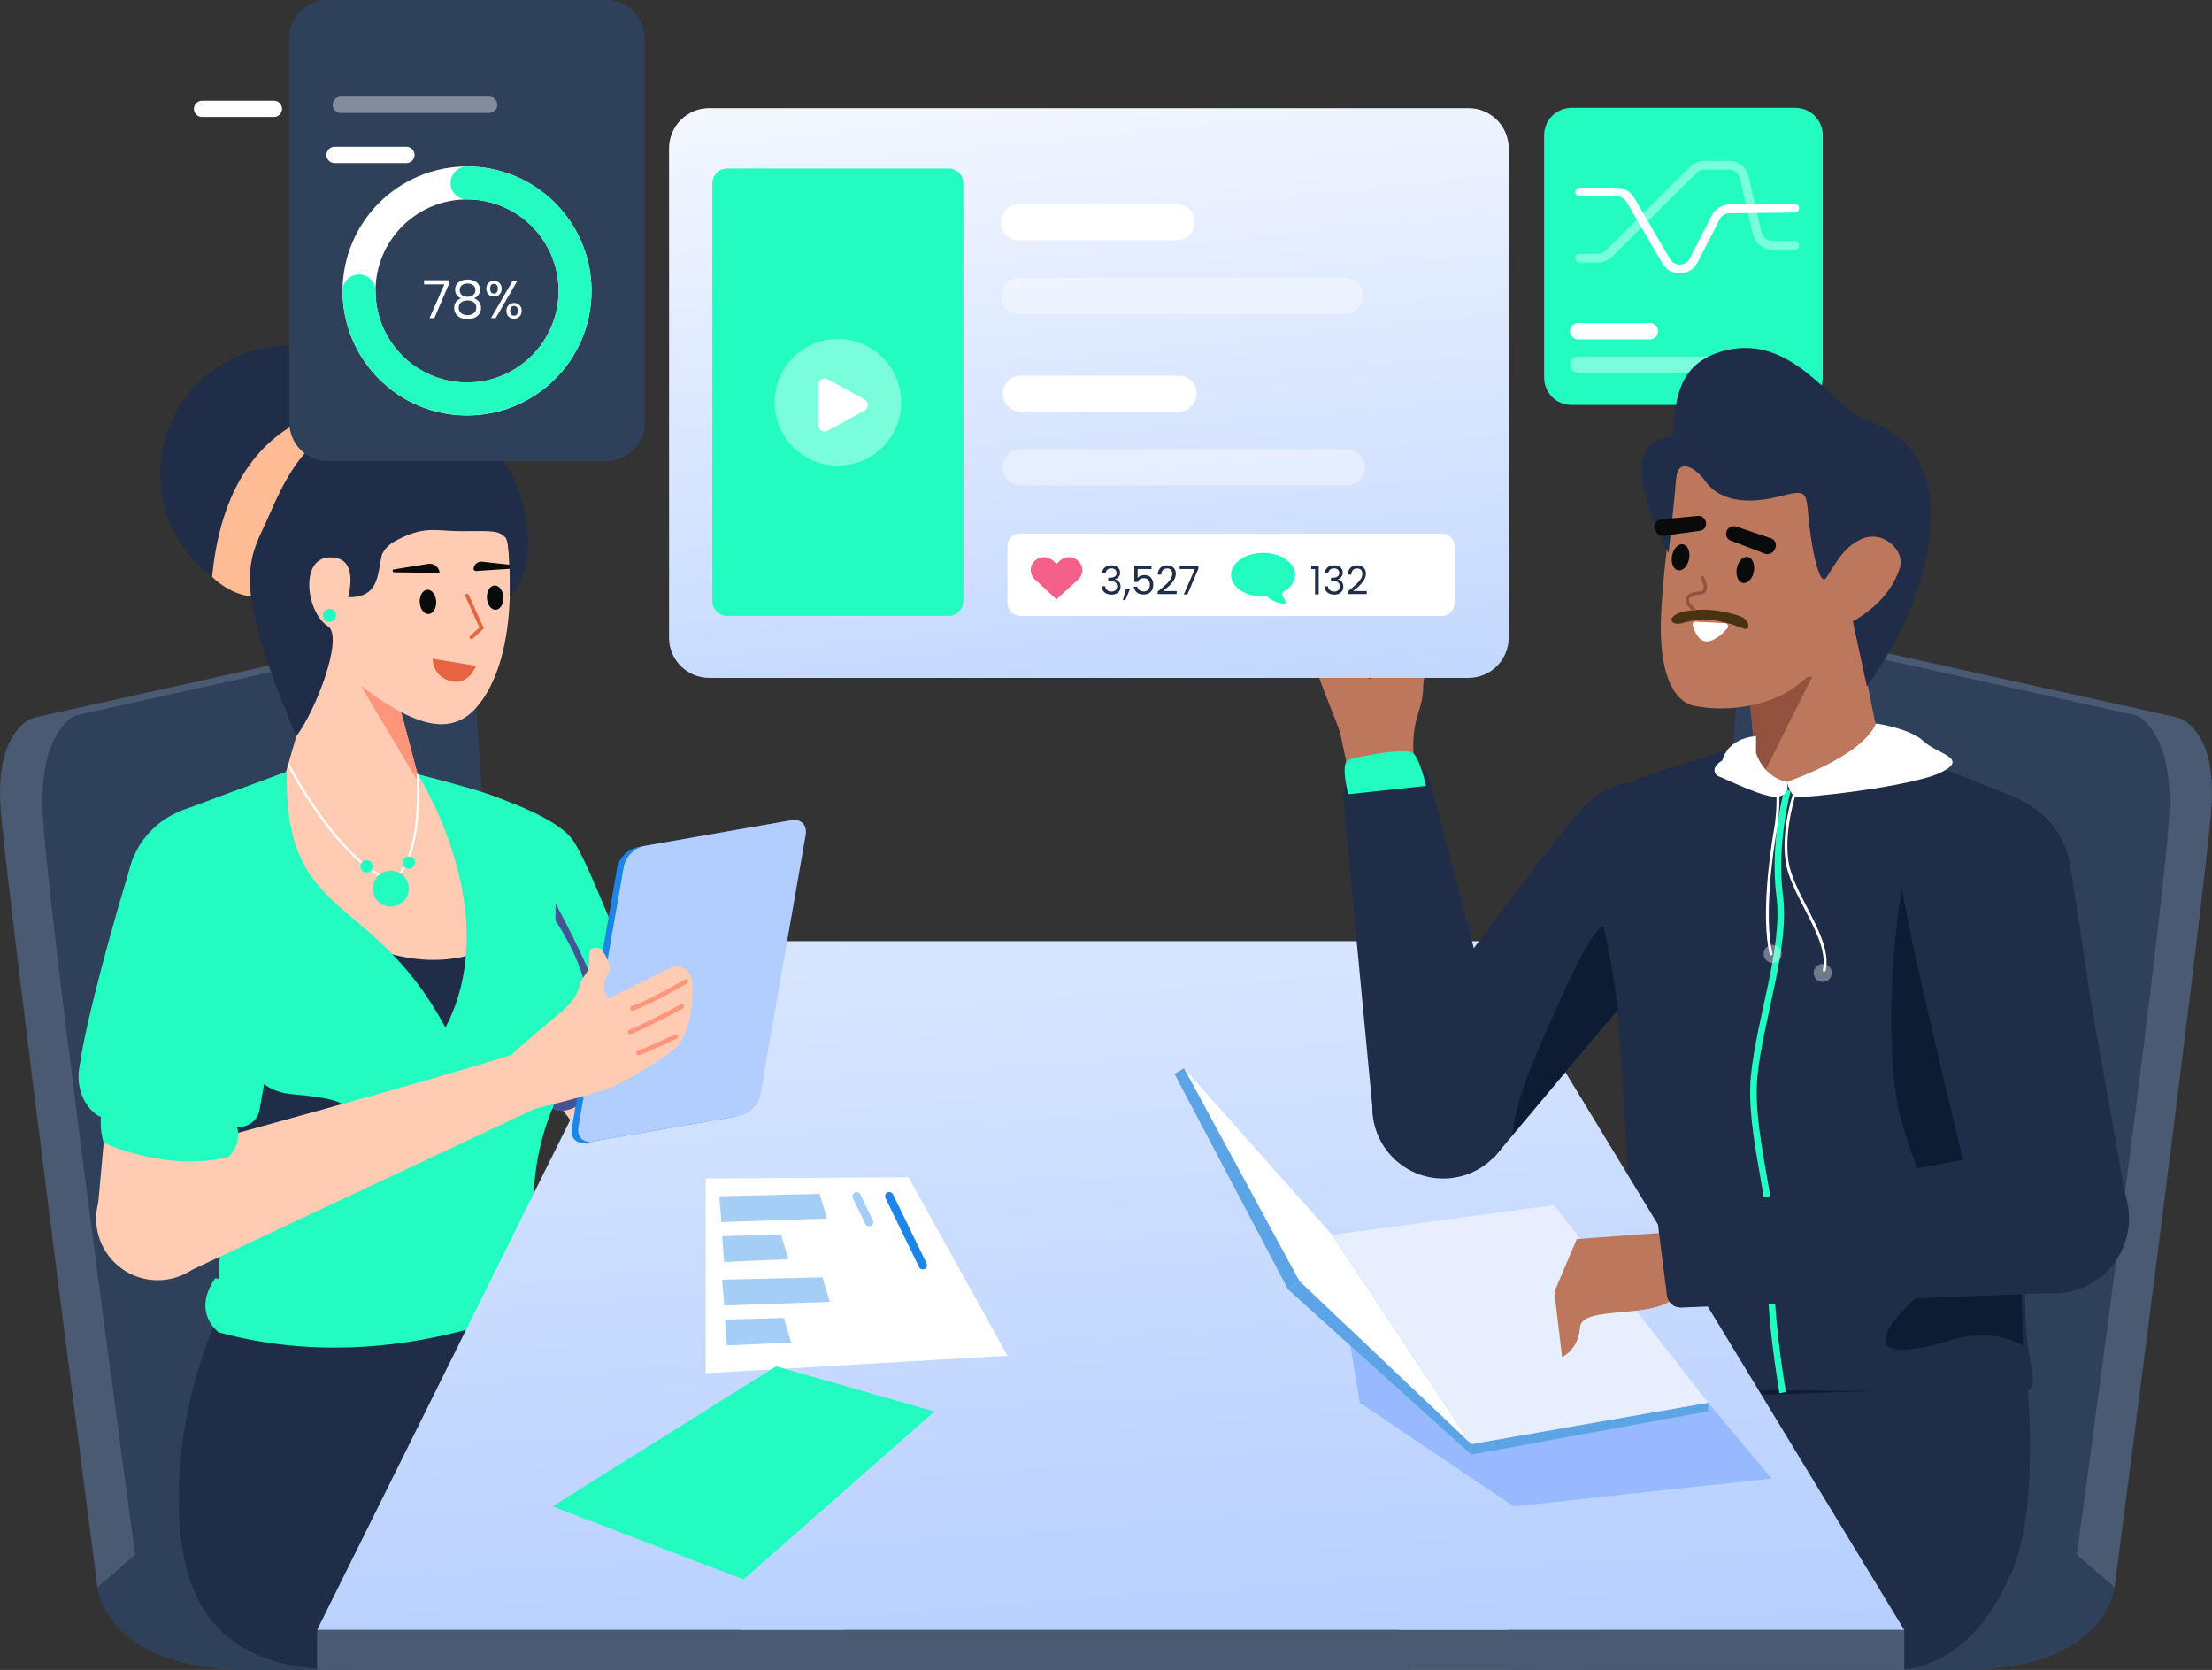 <?xml version="1.0" encoding="UTF-8"?>
<svg id="Layer_2" data-name="Layer 2" xmlns="http://www.w3.org/2000/svg" xmlns:xlink="http://www.w3.org/1999/xlink" viewBox="0 0 1006.99 760.04">
  <rect x="0" y="0" width="1006.99" height="760.04" fill="#333333" stroke="none"/>
  <defs>
    <style>
      .cls-1 {
        fill: #febb94;
      }

      .cls-2, .cls-3, .cls-4, .cls-5, .cls-6, .cls-7, .cls-8, .cls-9, .cls-10, .cls-11, .cls-12, .cls-13, .cls-14, .cls-15, .cls-16, .cls-17, .cls-18 {
        fill: none;
      }

      .cls-2, .cls-3, .cls-4, .cls-8, .cls-10, .cls-11, .cls-12, .cls-13, .cls-14, .cls-15, .cls-17, .cls-18 {
        stroke-miterlimit: 10;
      }

      .cls-2, .cls-5, .cls-6, .cls-7, .cls-8, .cls-9, .cls-10, .cls-12, .cls-13, .cls-14, .cls-15, .cls-16, .cls-17, .cls-18 {
        stroke-linecap: round;
      }

      .cls-2, .cls-8 {
        stroke: #1c85e8;
        stroke-width: 3.82px;
      }

      .cls-19 {
        fill: #e56441;
      }

      .cls-19, .cls-6 {
        stroke: #e56441;
      }

      .cls-20 {
        fill: #e7efff;
      }

      .cls-21, .cls-22 {
        fill: #93523e;
      }

      .cls-23 {
        fill: #465393;
      }

      .cls-24 {
        fill: #b2cdff;
      }

      .cls-25 {
        fill: #f4608a;
      }

      .cls-26 {
        fill: url(#linear-gradient-2);
      }

      .cls-27 {
        fill: #22fcc1;
      }

      .cls-28 {
        fill: #bc775c;
      }

      .cls-3, .cls-10, .cls-12, .cls-13, .cls-14, .cls-15, .cls-17, .cls-18 {
        stroke: #fff;
      }

      .cls-29 {
        fill: #5ca4e6;
      }

      .cls-4 {
        stroke: #5ca4e6;
      }

      .cls-30 {
        fill: url(#linear-gradient);
      }

      .cls-5 {
        stroke-width: 1.52px;
      }

      .cls-5, .cls-22 {
        stroke: #93523e;
      }

      .cls-31 {
        fill: #ff967c;
      }

      .cls-32 {
        fill: #2f405b;
      }

      .cls-6 {
        stroke-width: 1.67px;
      }

      .cls-33, .cls-34 {
        fill: #1c85e8;
      }

      .cls-35 {
        fill: #495a72;
      }

      .cls-7 {
        stroke-width: 2.89px;
      }

      .cls-7, .cls-9, .cls-16 {
        stroke-linejoin: round;
      }

      .cls-7, .cls-16 {
        stroke: #ff967c;
      }

      .cls-8, .cls-13, .cls-17, .cls-18, .cls-34, .cls-36, .cls-37 {
        isolation: isolate;
      }

      .cls-8, .cls-13, .cls-17, .cls-18, .cls-34, .cls-37 {
        opacity: .4;
      }

      .cls-9, .cls-11 {
        stroke: #22fcc1;
      }

      .cls-9, .cls-14 {
        stroke-width: 15px;
      }

      .cls-38 {
        fill: #1f2d49;
      }

      .cls-39, .cls-36, .cls-37 {
        fill: #fff;
      }

      .cls-40 {
        fill: #ffccb3;
      }

      .cls-10, .cls-17 {
        stroke-width: 4px;
      }

      .cls-11 {
        stroke-width: 3px;
      }

      .cls-12, .cls-18 {
        stroke-width: 7.43px;
      }

      .cls-41 {
        fill: #0d1b33;
      }

      .cls-13, .cls-15 {
        stroke-width: 16.35px;
      }

      .cls-42, .cls-36 {
        opacity: .6;
      }

      .cls-16 {
        stroke-width: 2.1px;
      }

      .cls-43 {
        fill: #080b09;
      }

      .cls-44 {
        fill: #493212;
      }

      .cls-45 {
        fill: #96bafd;
      }
    </style>
    <linearGradient id="linear-gradient" x1="456.16" y1="757.2" x2="530.61" y2="-306.77" gradientTransform="translate(0 792.13) scale(1 -1)" gradientUnits="userSpaceOnUse">
      <stop offset="0" stop-color="#fff"/>
      <stop offset="1" stop-color="#94b9ff"/>
    </linearGradient>
    <linearGradient id="linear-gradient-2" x1="475.74" y1="827.69" x2="534.99" y2="191.02" xlink:href="#linear-gradient"/>
  </defs>
  <g id="Layer_1-2" data-name="Layer 1">
    <path class="cls-12" d="M92,49.52h32.68"/>
    <path class="cls-27" d="M817.34,49.07h-101.95c-6.87,0-12.44,5.57-12.44,12.44v110.37c0,6.87,5.57,12.44,12.44,12.44h101.95c6.87,0,12.44-5.57,12.44-12.44V61.51c0-6.87-5.57-12.44-12.44-12.44Z"/>
    <path class="cls-12" d="M718.4,150.73h32.68"/>
    <path class="cls-18" d="M718.4,165.98h67.54"/>
    <path class="cls-10" d="M719.12,87.41h16.9c1.24,0,2.46.33,3.54.94,1.08.62,1.97,1.51,2.6,2.58l16.36,27.98c.64,1.1,1.57,2.01,2.68,2.63,1.11.62,2.37.93,3.65.89,1.27-.03,2.52-.41,3.59-1.09,1.08-.68,1.95-1.63,2.54-2.77l10.11-19.65c.59-1.15,1.49-2.12,2.58-2.8,1.1-.68,2.37-1.05,3.66-1.06l29.69-.32"/>
    <path class="cls-17" d="M719.12,117.51h8.31c1.88,0,3.68-.74,5.01-2.07l38.42-38.16c1.33-1.32,3.13-2.07,5.01-2.07h11.25c1.61,0,3.17.54,4.43,1.54,1.26,1,2.14,2.4,2.5,3.96l5.91,25.45c.36,1.57,1.24,2.96,2.5,3.96,1.26,1,2.82,1.54,4.42,1.54h10.15"/>
    <path class="cls-32" d="M962.63,722.45s-3.73,37.59-68.5,37.59h-75.94l100.74-78.32,43.7,40.73Z"/>
    <path class="cls-35" d="M811.94,286.82l178.33,39.51c1.59.34,3.1.97,4.46,1.85,4.93,3.25,13.74,12.77,12.05,38.79-2.26,34.69-44.15,355.48-44.15,355.48l-171.22-148.23,20.53-287.4Z"/>
    <path class="cls-32" d="M792.88,285.8l179.63,39.8s15.37,5.6,15.21,40.36c-.16,34.76-44.15,355.48-44.15,355.48l-171.22-148.23,20.53-287.4Z"/>
    <path class="cls-28" d="M795.8,304.12s3.16,45.79,4.55,53.04c2.44,12.71,58.28-13.99,54.18-25.31-2.12-5.87-11.79-61.82-11.79-61.82l-46.94,34.08Z"/>
    <path class="cls-22" d="M800.68,355.4l-4.78-46.88h28.3l-23.52,46.88Z"/>
    <path class="cls-28" d="M866.78,260.22c2.16-23.05-23.99-18.08-28.46-17.04-4.47,1.04-11.47-33.12-11.47-33.12,0,0-51.59-9.19-62.64-.02,0,0-6.93,43.06-8.05,70.63-1.12,27.58,6.62,39.92,16.72,40.87,13.77,2.47,30.06-.31,40.47-6.45,18.54-10.93,26.46-30.7,26.46-30.7.33-.15.51-.23.51-.23,0,0,24.43-2.16,26.46-23.94Z"/>
    <path class="cls-44" d="M762.74,279.8c4.45-2.82,15.69-2.57,20.25-1.68,8.7,1.7,11.37,2.83,12.35,4.85.98,2.02,1.17,4.25-2.46,2.82-3.64-1.43-11.24-4.04-18.01-3.85-3.15.32-6.26.89-9.32,1.7-3.53,1.06-6.82-1.3-2.81-3.85Z"/>
    <path class="cls-38" d="M759.59,251.66s2.93-25.8,3.3-32.94c.54-10.27,8.05-6.97,13.42.24,7.74,10.7,22.5,10.02,34.91,6.67,10.89-2.65,11.05-2.03,12.04,9.47,1,11.5,4.71,32.86,8.2,27.75,4.34-6.69,7.3-12.95,14.93-17.03,10.37-5.53,21.01,4.67,18.51,12.56-2.5,7.89-8.35,16.96-21.41,24.42l6.39,29.61c32.37-44.9,44.56-106.57.66-120.84-16.4-5.33-33.43-39.91-65.17-32.04-22.48,5.57-22.48,23.6-24.08,39.27-30.21,1.31-1.71,52.88-1.71,52.88Z"/>
    <path class="cls-43" d="M798.41,260.15c.62-3.27-.62-6.25-2.76-6.65-2.14-.4-4.38,1.92-4.99,5.18-.62,3.27.61,6.25,2.75,6.65,2.14.4,4.38-1.92,5-5.18Z"/>
    <path class="cls-43" d="M768.94,254.38c.62-3.27-.62-6.25-2.76-6.65-2.14-.4-4.38,1.92-5,5.18-.62,3.27.62,6.25,2.76,6.65,2.14.4,4.38-1.92,5-5.18Z"/>
    <path class="cls-5" d="M774.97,262.84s3.83,6.9-1.42,7.16c-5.02.07-7.86,3.1-2.68,7.23"/>
    <path class="cls-39" d="M771.91,282.98c3.12.14,9.36.41,13.51.66.25.01.49.09.69.23.21.14.37.33.48.56.1.23.14.48.11.73-.02.25-.12.48-.27.68-3.6,4.2-11.97,11.84-15.76-1.12-.09-.2-.13-.42-.11-.63.02-.22.09-.43.22-.6.13-.18.3-.32.5-.41.2-.09.42-.12.64-.1Z"/>
    <path class="cls-43" d="M808.31,249.16l-.27.6c-.33.9-1,1.64-1.86,2.06-.87.41-1.87.46-2.77.15l-15.44-5.89c-.76-.25-1.4-.78-1.78-1.48-.39-.7-.5-1.52-.31-2.3.09-.48.29-.94.57-1.34.29-.4.65-.74,1.07-.99.43-.25.9-.41,1.38-.46.49-.05.99,0,1.45.15l15.71,5.29c.43.12.83.33,1.18.61.35.28.63.63.84,1.02.21.39.34.82.38,1.27.04.44-.01.89-.15,1.32Z"/>
    <path class="cls-43" d="M756.42,236.4l16.5-1.58c.49-.04.98.02,1.44.19.46.16.89.42,1.24.76.35.34.63.75.82,1.2.18.45.27.94.25,1.43,0,.8-.29,1.57-.82,2.17-.54.59-1.28.96-2.07,1.04l-16.37,2.22c-.96.1-1.91-.17-2.66-.77-.75-.6-1.23-1.47-1.35-2.43l-.13-.64c-.04-.44.01-.89.15-1.32.14-.42.36-.82.66-1.15.29-.34.65-.61,1.05-.8.4-.19.84-.31,1.28-.33Z"/>
    <path class="cls-32" d="M44.36,722.45s3.73,37.59,68.51,37.59h75.93l-100.74-78.32-43.7,40.73Z"/>
    <path class="cls-35" d="M195.06,286.82l-178.33,39.51c-1.59.34-3.1.97-4.46,1.85-4.93,3.25-13.74,12.77-12.05,38.79,2.26,34.69,44.15,355.48,44.15,355.48l171.23-148.23-20.53-287.4Z"/>
    <path class="cls-32" d="M214.12,285.8l-179.64,39.8s-15.37,5.6-15.21,40.36c.16,34.76,44.15,355.48,44.15,355.48l171.23-148.23-20.53-287.4Z"/>
    <path class="cls-40" d="M291.86,451.28l17.43,24.39c2.49,3.48,5.69,6.4,9.39,8.55,3.7,2.16,7.81,3.5,12.07,3.95l114.09,12.04,1.73,28.57-139.22,8.45c-7.84.48-15.68-.98-22.83-4.24-7.15-3.26-13.39-8.23-18.17-14.46l-37.31-48.64,62.83-18.62Z"/>
    <path class="cls-31" d="M302.76,466.53s-35.87,9.47-46.35,39.05l-17.87-26.42,60.37-18.03,3.85,5.39Z"/>
    <path class="cls-27" d="M215.24,359.26s34.9,10.17,44.62,21.92c7.56,9.14,20.42,47.11,30.49,65.4,2.43,4.42,5.89,4.82,3.32,9.16-10.61,17.97-19.71,44.16-37.25,49.84-58.71-8.87-41.17-146.32-41.17-146.32Z"/>
    <path class="cls-23" d="M252.95,411.3s23.29,42.24,26.83,64.94c0,0-8.29,21.05-14.15,25.33-9.13,6.68-14.15,2.93-14.15,2.93l1.47-93.19Z"/>
    <path class="cls-38" d="M131.22,273.94c32.19,0,58.29-26.1,58.29-58.29s-26.1-58.29-58.29-58.29-58.29,26.1-58.29,58.29,26.1,58.29,58.29,58.29Z"/>
    <path class="cls-1" d="M180.6,184.58s-75.22-13.28-84.05,77.93c0,0,7.54,8.1,18.38,8.99,0,0,8.81-88.51,70.07-81.67l-4.4-5.26Z"/>
    <path class="cls-1" d="M164.66,188.05s-8.65-4.49-2.13-9.67c4.12-3.43,7.4-7.76,9.59-12.65,2.06,1.14,3.61,3.02,4.34,5.27.73,2.24.58,4.68-.42,6.81-3.34,8.24-5.43,8.71-5.43,8.71l-5.94,1.54Z"/>
    <path class="cls-1" d="M164.22,183.09s-2.38,9.45-8.92,4.3c-4.29-3.22-9.25-5.42-14.52-6.42.64-2.27,2.11-4.21,4.13-5.43,2.02-1.22,4.42-1.63,6.73-1.15,8.79,1.36,9.72,3.29,9.72,3.29l2.86,5.43Z"/>
    <path class="cls-40" d="M180.89,318.1l9.21,34.26s70.3,79.77,11.95,108.77c-10.26,5.1-59.27-34.09-68.48-42.77-9.2-8.69-5.39-60-5.39-60l21.13-73.3,31.57,33.04Z"/>
    <path class="cls-38" d="M160.18,426.81s34.34,21.59,68.86,1.56c0,0-5.32,29.74-26.24,39.31-20.92,9.57-42.62-40.87-42.62-40.87Z"/>
    <path class="cls-31" d="M182.71,324.16l-18.46-12.08,27.34,45.98-8.88-33.9Z"/>
    <path class="cls-40" d="M229.44,233.79s9.77,51.39-7.69,81.35c-11.38,19.54-27.02,20.09-57.51-3.06-27.96-21.22-33.66-33.91-33.66-33.91l6.83-53.42s80.83-37.3,92.03,9.04Z"/>
    <path class="cls-27" d="M190.1,352.37s34.57,8.54,40.14,12.47,12.73,38.33,22.77,54.26c10.04,15.93,23.75,41.1,6.13,70.21-17.61,29.11-16.03,56.96-16.03,56.96l13.33,73.07H107.98c-6.21.57-9.51-15.16-9.32-21.39.61-20.54,2.56-26.67,1.24-59.24-1.78-44.15-18.27-169.39-18.27-169.39l48.95-18.18c-1.51,68.91,38.53,53.87,72.21,116.55,27.57-52.96-12.69-115.32-12.69-115.32Z"/>
    <path class="cls-38" d="M113.86,405s7.26,15.14,1.53,30.61c-6.45,17.39-13.55,59.77,17.89,62.44,38.54,3.27,22.36,10.26,4.91,15.62-17.45,5.35-10.2,4.92-9.08,23.26.79,13.06-34.31,39.57-31.08,29.45,17.35-54.29-41.6-121.38,15.83-161.38Z"/>
    <path class="cls-19" d="M197.47,300.38l18.5,3.08c-.07.16-.15.34-.26.55-.33.67-.85,1.56-1.57,2.45-1.43,1.76-3.65,3.46-6.87,3.38-5.05-.58-7.47-3.1-8.67-5.45-.6-1.19-.9-2.34-1.04-3.2-.05-.31-.08-.59-.1-.81Z"/>
    <path class="cls-43" d="M225.68,277.53c2.07-.1,3.63-2.66,3.48-5.71-.15-3.05-1.95-5.45-4.02-5.35-2.07.1-3.63,2.66-3.48,5.71.15,3.05,1.95,5.45,4.02,5.35Z"/>
    <path class="cls-43" d="M195.09,279.47c2.07-.1,3.63-2.66,3.48-5.71-.15-3.05-1.95-5.45-4.02-5.35-2.07.1-3.63,2.66-3.48,5.71.15,3.05,1.95,5.45,4.02,5.35Z"/>
    <path class="cls-43" d="M232.19,258.87l-15.56,1.02c-.27,0-.52-.11-.72-.29-.2-.18-.32-.42-.35-.69.03-.48.16-.94.38-1.37.22-.42.52-.8.89-1.11.37-.31.79-.53,1.25-.67.46-.14.94-.18,1.41-.12l12.86,1.42c1.02-.05,1.11,1.74-.17,1.8Z"/>
    <path class="cls-43" d="M179.4,260.48l20.74.26c-.05-.63-.23-1.24-.54-1.8-.3-.56-.72-1.04-1.22-1.43-.5-.39-1.08-.66-1.69-.81-.61-.15-1.25-.17-1.88-.06l-15.74,2.56c-.51.02-.45,1.3.32,1.26Z"/>
    <path class="cls-6" d="M212.62,271.08l6.65,14.73-4.64,4.24"/>
    <path class="cls-38" d="M210.35,241.76c-10.87.08-15.95-2.44-27.35,2.92-3.6,1.69-7,3.39-9.06,7.53-2.21,8.34-.79,19.93-15.5,19.61,0,0,4.76-15.83-5.35-17.85-17.16-3.44-14.4,24.32-3.77,31.1,7.22,4.6-5.19,37.8-14.42,50-31.57-73.79-20.62-81.22-12.41-100.48,13.95-32.73,26.17-42.69,59.19-48.11,0,0,43.75,1.18,55.35,39.67,9.92,32.9-4.97,45.52-4.97,45.52,0,0,.46-24.49-1.96-26.99-3.19-3.3-5.77-3.01-19.76-2.92Z"/>
    <path class="cls-40" d="M741.22,640.04l-123.81,21.99,24.37,98h79.3s37.7-81.03,20.13-120Z"/>
    <path class="cls-31" d="M662.18,648.63s19.08,5.88,26.96,36.99c7.88,31.12-.72,74.42-.72,74.42h12.27s43.75-51.38,11.56-116.85l-50.07,5.44Z"/>
    <path class="cls-38" d="M920.99,609.16s9.54,71.24-4.7,105.2c-12.12,28.88-30.84,45.26-53.57,45.68h-174.3s-.28-93.1-73.79-109.01c0,0,241.96-67.39,306.37-41.87Z"/>
    <path class="cls-41" d="M924.34,630.77l-158.15,5.21,1.68-11.05,30.82-3.56h125.43l.22,9.4Z"/>
    <path class="cls-38" d="M801.6,351.7c-1.36,5.77-1.71-14.64-4.46-13.79-12.59,3.9-48.41,15.08-56.03,18.27-9.28,3.88-9.9,19.41-10.52,30.42-.43,7.71,11.04,115.91,11.61,189.22.12,15.66-15.73,33.99-17.6,42.7-.52,2.34-.8,4.74-.83,7.14,0,1.67.65,3.28,1.82,4.47,1.18,1.19,2.78,1.87,4.45,1.88l188.86,1.76s8.37,1.22,6.35-8.34c-2-10.45-3.09-21.06-3.28-31.69-1.88-76.14-2.24-203.65-3.06-209.69-1.24-9.06,8.49-16.86-2.05-21.42l-58.49-23.37s-10.72,7.82-12.27,8.61c-29.38,15.02-44.49,3.82-44.49,3.82Z"/>
    <path class="cls-11" d="M813.77,359.47s-6.68,24.53-3.59,48.22c3.08,23.69-9.09,56.11-11.61,82.12s9.82,60.09,7.89,81.93c-1.92,21.84,5.08,62.09,5.08,62.09"/>
    <path class="cls-40" d="M284.4,621.89l123.81,22-24.37,98h-79.3s-37.7-81.03-20.13-120Z"/>
    <path class="cls-31" d="M363.45,630.47s-19.08,5.88-26.96,37c-7.88,31.12.72,74.42.72,74.42h-12.27s-43.75-51.38-11.56-116.85l50.07,5.44Z"/>
    <path class="cls-38" d="M100.97,595.61s-21.94,41.18-19.33,95.49c2.48,51.57,30.7,68.94,75.3,68.94l180.27-18.16s.27-93.1,73.79-109.01c0,0-81.85-59.58-164.65-44.61-40.64,7.35-66.17,16.29-145.39,7.35Z"/>
    <path class="cls-27" d="M97.88,581.85s116.76,12.2,159.79-19.96l-1.92,26.84s-72.76,40.42-156.15,17.68c0,0-12.5-8.78-1.72-24.56Z"/>
    <path class="cls-40" d="M454.18,540.63s34.68-7.26,49.05-3.93c14.64,3.02,45.45,10.73,39.93,33.32-3.82,16.13-20.65,9.74-20.65,9.74,0,0,4.38,6.44-2.13,9.38-3.97,1.65-29.6-12.4-29.6-12.4-17.1,5.5-39.42-6.11-39.42-6.11l2.83-29.98Z"/>
    <path class="cls-7" d="M503.53,571.15l18.69,8.61"/>
    <path class="cls-7" d="M507.71,556.46c4.68.92,25.75,10.86,25.75,10.86"/>
    <path class="cls-7" d="M510.33,545.32c9.39,2.35,18.36,6.09,26.64,11.11"/>
    <path class="cls-30" d="M299.98,428.37h376.43l190.5,313.51H144.34l155.64-313.51Z"/>
    <path class="cls-45" d="M606.42,562.05l12.62,76.41,70.09,47.17,117.34-12.68-28.82-34.49-171.22-76.41Z"/>
    <path class="cls-39" d="M538.98,486.19l52.54,96.87,78.24,74.22-63.33-95.24-67.44-75.85Z"/>
    <path class="cls-29" d="M538.98,486.19l52.54,96.87-5.07,3.9-51.75-98.16,4.28-2.62Z"/>
    <path class="cls-29" d="M591.52,583.07l78.24,74.22v4.75l-83.3-75.08,5.07-3.9Z"/>
    <path class="cls-29" d="M669.76,662.04l107.89-19.72v-3.87l-107.89,18.84v4.75Z"/>
    <path class="cls-20" d="M777.65,638.45l-70.28-89.96-100.94,13.55,63.33,95.24,107.89-18.84Z"/>
    <path class="cls-27" d="M134.45,411.5l-16.29,93.68c-.41,2.34-1.7,4.44-3.61,5.86-1.91,1.42-4.29,2.05-6.65,1.77,0,0-45.91-3.02-61.2-4.29-3.6-.3-13.38-9.17-10.39-23.79,2.74-19.97,15.58-66.59,23.71-92.47,3.78-12.88,44.23-5.17,44.23-5.17l30.21,24.41Z"/>
    <path class="cls-27" d="M96.33,443.56c21.29,0,38.55-17.26,38.55-38.55s-17.26-38.55-38.55-38.55-38.55,17.26-38.55,38.55,17.26,38.55,38.55,38.55Z"/>
    <path class="cls-40" d="M47.75,513.73l.63-7.47,57.16,6.51-.88,6.36-4.86,40.08-55.58-5.99,3.54-39.48Z"/>
    <path class="cls-31" d="M48.65,506.19l56.88,6.57-.88,6.36c-12.93-1.43-41.9-3.86-56.9-5.4l.91-7.53Z"/>
    <path class="cls-40" d="M71.78,582.67c15.45,0,27.98-12.53,27.98-27.98s-12.53-27.98-27.98-27.98-27.99,12.53-27.99,27.98,12.53,27.98,27.99,27.98Z"/>
    <path class="cls-40" d="M85.59,578.78l157.93-74.14s9.47-33.68-.83-28.09c-10.56,5.72-178.81,51.2-178.81,51.2l21.71,51.03Z"/>
    <path class="cls-33" d="M333.87,508.35l-67.15,11.73c-4.33.76-7.2-2.25-6.42-6.71l20.65-118.36c.78-4.46,4.92-8.69,9.24-9.45l67.15-11.73c4.33-.76,7.2,2.25,6.42,6.71l-20.65,118.36c-.78,4.46-4.91,8.69-9.24,9.45Z"/>
    <path class="cls-24" d="M336.88,507.83l-67.15,11.73c-4.33.76-7.2-2.25-6.42-6.71l20.65-118.36c.78-4.46,4.92-8.69,9.24-9.45l67.15-11.73c4.33-.76,7.2,2.25,6.42,6.71l-20.65,118.36c-.78,4.46-4.92,8.69-9.24,9.45Z"/>
    <path class="cls-40" d="M233.17,479.84l7.8,25.41s32.3-7.74,39.21-11.14c13.47-6.93,27.96-16.27,29.66-19.82,5.2-8.98,5.81-20.1,5.21-27.86-.07-1.15-.43-2.27-1.04-3.25-.61-.98-1.45-1.8-2.45-2.38-1-.58-2.13-.91-3.28-.95-1.16-.04-2.3.2-3.34.7l-28.27,14.11s-3.68-6.22.02-11.16c2.39-3.26-1.29-9.48-2.93-11.39-.64-.88-4.09-.91-4.87-.02-1.32,1.68.49,7.52-2.28,11.23-4.73,5.93-.53,8.51-12.7,18.62-9.63,7.93-20.82,17.65-20.72,17.89Z"/>
    <path class="cls-16" d="M287.85,458.96c8.04-2.71,24.45-12.26,24.45-12.26"/>
    <path class="cls-16" d="M286.79,469.69c6.47-2.36,23.57-11.62,23.57-11.62"/>
    <path class="cls-16" d="M290.69,479.25c4.27-1.46,16.96-7.49,16.96-7.49"/>
    <path class="cls-27" d="M46.79,503.21c-1.38,5.57-1.25,11.4.38,16.89,0,0,27.5,13.32,56.55,6.63,1.96-1.67,3.39-3.88,4.13-6.35.74-2.47.75-5.1.03-7.57l-61.1-9.61Z"/>
    <path class="cls-41" d="M865.93,403.59s-8.47,46.35-3.21,91.68c3.29,28.36,21.38,57.48,21.15,71.02-.37,21.92-25.43,31.21-25.5,43.9-.05,7.51,20.24,2.84,29.21-.08,20.15-6.56,33.39,2.35,33.39,2.35l-5.37-192.31-49.67-16.56Z"/>
    <path class="cls-38" d="M919.77,392.32c-18.59-23.27-26.93-12.12-33.46-11.56,0,0-22.12,4.12-20.38,22.83,1.84,19.79,34.38,151.7,34.38,151.7l68.31-5.13-3.24-18.19-6.67-37.46-7.11-40.05-.63-4.77-7.99-52.7s-13.58,7.76-23.21-4.66Z"/>
    <path class="cls-38" d="M924.36,432.48c18.16-11.15,23.85-34.91,12.7-53.07-11.15-18.16-34.91-23.85-53.07-12.69-18.17,11.15-23.85,34.91-12.7,53.07,11.15,18.16,34.91,23.85,53.07,12.7Z"/>
    <path class="cls-28" d="M760.87,560.76l-43.07,3.2-10.18,24.01,3.48,29.64s7.41-3.02,8.18-13.51,35.05-3.05,44.02-14.56"/>
    <path class="cls-38" d="M925.15,521.92l-167.09,31.5c-1.01.23-1.89.83-2.48,1.67-.59.84-.85,1.88-.73,2.9l4.04,31.8c.21,1.52.98,2.91,2.16,3.89,1.18.99,2.68,1.5,4.21,1.44l172.12-6.73-12.23-66.46Z"/>
    <path class="cls-38" d="M935.03,588.64c18.88,0,34.19-15.31,34.19-34.19s-15.31-34.19-34.19-34.19-34.19,15.31-34.19,34.19,15.31,34.19,34.19,34.19Z"/>
    <path class="cls-38" d="M762.13,398.98c5.58-27.54-7.54-26.83-11.91-31.21,0,0-16.38-13.51-28.86-.92-13.21,13.32-88.95,116.78-88.95,116.78l47.39,43.58,8.91-10.63,23.07-27.52,24.68-29.41,3.07-3.35,33.29-37.71s-13.84-5.12-10.69-19.62Z"/>
    <path class="cls-38" d="M781.95,403.68c6.39-19.07-3.89-39.71-22.96-46.1s-39.71,3.89-46.1,22.96c-6.39,19.07,3.9,39.71,22.97,46.1s39.71-3.89,46.1-22.97Z"/>
    <path class="cls-41" d="M736.46,459.66c-1.42-15.31-6.49-38.24-6.49-38.24,0,0-4.39-.41-17.91,29.82-10.02,22.65-21.64,45.74-23.56,65.27l23.07-27.52,24.9-29.34Z"/>
    <path class="cls-28" d="M643.93,349.52c-2.47-23.29,3.87-24.42,3.96-37.05.04-12.34,18.68-35.19,9.79-34.72-8.89.46-15.13,8.95-15.13,8.95-1.32-11.07.91-29.49-10.42-36.44-11.33-6.95-14-3.59-23.22-.82-24.63,7.56-10.88,40.15-10.63,50.48.22,6.5,11.65,30.81,12.17,35.3l3.64,17.29,29.83-2.98Z"/>
    <path class="cls-21" d="M629.89,282.79l-3.37-33.43,3.37,33.43Z"/>
    <path class="cls-5" d="M629.89,282.79l-3.37-33.43"/>
    <path class="cls-21" d="M618.37,283.16l-5.48-32.12,5.48,32.12Z"/>
    <path class="cls-5" d="M618.37,283.16l-5.48-32.12"/>
    <path class="cls-21" d="M604.84,283.24l-2.77-19.22,2.77,19.22Z"/>
    <path class="cls-5" d="M604.84,283.24l-2.77-19.22"/>
    <path class="cls-21" d="M623.51,308.31c4.02-9.41,14.46-18.46,14.46-18.46l-14.46,18.46Z"/>
    <path class="cls-5" d="M623.51,308.31c4.02-9.41,14.46-18.46,14.46-18.46"/>
    <path class="cls-38" d="M687.07,492.92l-36.9-140.43c-.28-.93-.89-1.73-1.72-2.24-.83-.51-1.82-.69-2.77-.52l-29.72,5.66c-1.42.29-2.68,1.09-3.54,2.26-.86,1.17-1.26,2.61-1.11,4.05l13.86,146.61,61.89-15.39Z"/>
    <path class="cls-27" d="M613.76,361.49s-3.66-14.02,0-15.56c3.66-1.54,26.59-5.92,29.66-3.06,3.08,2.86,5.76,14.8,5.76,14.8l-35.43,3.81Z"/>
    <path class="cls-38" d="M657.01,536.39c17.82,0,32.27-14.45,32.27-32.27s-14.45-32.27-32.27-32.27-32.27,14.45-32.27,32.27,14.45,32.27,32.27,32.27Z"/>
    <path class="cls-3" d="M131.22,347.86s23.52,45.55,47.54,53.04c0,0,13.5-7.17,11.35-48.53"/>
    <path class="cls-27" d="M177.91,412.64c4.52,0,8.19-3.67,8.19-8.19s-3.67-8.19-8.19-8.19-8.19,3.67-8.19,8.19,3.67,8.19,8.19,8.19Z"/>
    <path class="cls-27" d="M166.89,397.15c1.56,0,2.83-1.27,2.83-2.83s-1.27-2.83-2.83-2.83-2.83,1.27-2.83,2.83,1.27,2.83,2.83,2.83Z"/>
    <path class="cls-27" d="M186.1,395.4c1.56,0,2.83-1.27,2.83-2.83s-1.27-2.83-2.83-2.83-2.83,1.27-2.83,2.83,1.27,2.83,2.83,2.83Z"/>
    <path class="cls-39" d="M413.57,535.82l-92.31.52v88.69l137.39-8.01-45.08-81.2Z"/>
    <path class="cls-2" d="M404.84,544.47l15.26,31.36"/>
    <path class="cls-8" d="M389.96,544.47l5.72,11.75"/>
    <path class="cls-34" d="M327.49,544.47l45.65-1.06,3.35,11.17-48.1,1.64-.91-11.75Z"/>
    <path class="cls-34" d="M328.77,562.64l26.8-.72,3.36,11.17-29.25,1.31-.91-11.75Z"/>
    <path class="cls-34" d="M328.77,582.42l45.65-1.06,3.36,11.17-48.1,1.64-.91-11.75Z"/>
    <path class="cls-34" d="M330.05,600.59l26.8-.72,3.35,11.17-29.25,1.31-.91-11.75Z"/>
    <path class="cls-27" d="M251.49,685.62l101.79-63.74,72.17,20.53-86.98,76.45-86.98-33.24Z"/>
    <path class="cls-39" d="M813.54,355.82s34.1-11.43,40.51-26.54c0,0,15.57,2.24,21.68,8.09,6.08,5.85,20.92,7.6,8.06,14.1s-63.01,12.02-66.06,11.17c-3.05-.85-4.19-6.82-4.19-6.82Z"/>
    <path class="cls-39" d="M799.41,335.02v7.65s3.05,10.99,14.13,13.16c0,0,1.73,6.06-4.37,6.78-6.09.72-23.81-8.24-26.42-9.11-2.62-.86-3.77-4.48,1.31-7.37,0,0,1.82-9.91,15.35-11.1Z"/>
    <path class="cls-39" d="M830.47,442.22s-.1,0-.14-.01c-.17-.04-.32-.14-.41-.29-.09-.15-.13-.33-.09-.5,1.86-8.12-3.34-18.15-8.36-27.85-3.73-7.2-7.59-14.65-8.57-21.37-2.31-15.6,4-33.12,4.07-33.29.06-.16.18-.29.34-.37.16-.07.33-.08.5-.03.08.03.15.07.22.13.06.06.11.13.15.2.04.08.06.16.06.25s-.01.17-.04.25c-.06.17-6.27,17.39-4.02,32.66.97,6.5,4.77,13.84,8.46,20.95,5.12,9.91,10.44,20.17,8.47,28.76-.03.14-.11.27-.23.36-.12.09-.26.14-.41.14Z"/>
    <path class="cls-39" d="M806.26,434.79c-.15,0-.29-.05-.41-.14-.11-.09-.19-.22-.22-.36-4.1-17.19.29-46.67,1.73-55.3,1.2-6.52,1.62-13.16,1.26-19.79-.02-.17.04-.34.15-.47.11-.13.26-.22.44-.23.17-.02.34.03.47.14.14.11.22.26.24.43.38,6.74-.05,13.49-1.27,20.13-1.44,8.58-5.8,37.83-1.75,54.79.02.1.03.2,0,.3-.02.1-.06.19-.12.27-.06.07-.14.13-.23.17-.1.04-.19.06-.29.06h0Z"/>
    <g class="cls-42">
      <path class="cls-36" d="M829.78,446.92c2.28,0,4.13-1.84,4.13-4.12s-1.85-4.12-4.13-4.12-4.14,1.85-4.14,4.12,1.85,4.12,4.14,4.12Z"/>
    </g>
    <g class="cls-42">
      <path class="cls-36" d="M807,438.27c2.29,0,4.14-1.84,4.14-4.12s-1.85-4.12-4.14-4.12-4.13,1.85-4.13,4.12,1.85,4.12,4.13,4.12Z"/>
    </g>
    <path class="cls-4" d="M558.69,80.61h6"/>
    <path class="cls-26" d="M668.52,49.21h-345.65c-10.1,0-18.29,8.19-18.29,18.29v222.74c0,10.1,8.19,18.29,18.29,18.29h345.65c10.1,0,18.29-8.19,18.29-18.29V67.5c0-10.1-8.19-18.29-18.29-18.29Z"/>
    <path class="cls-39" d="M656.42,242.86h-192.02c-3.18,0-5.75,2.58-5.75,5.75v25.97c0,3.18,2.58,5.75,5.75,5.75h192.02c3.18,0,5.75-2.58,5.75-5.75v-25.97c0-3.18-2.58-5.75-5.75-5.75Z"/>
    <path class="cls-38" d="M596.95,259.03v-1.49h3.38v13h-1.65v-11.51h-1.73ZM603.11,260.81c.08-1.1.51-1.97,1.28-2.59.77-.62,1.76-.93,2.98-.93.82,0,1.52.15,2.1.45.6.29,1.05.68,1.35,1.19.31.5.47,1.07.47,1.71,0,.74-.22,1.39-.65,1.92-.42.54-.97.89-1.65,1.04v.09c.78.19,1.4.57,1.85,1.13.46.56.68,1.3.68,2.21,0,.68-.16,1.3-.47,1.85-.31.54-.78.97-1.4,1.28-.62.31-1.37.47-2.25.47-1.27,0-2.31-.33-3.13-.99-.82-.67-1.27-1.62-1.37-2.84h1.58c.08.72.38,1.31.88,1.76.5.45,1.17.68,2.01.68s1.48-.22,1.91-.65c.44-.44.66-1.01.66-1.71,0-.9-.3-1.55-.9-1.94-.6-.4-1.51-.59-2.72-.59h-.41v-1.37h.43c1.1-.01,1.94-.19,2.5-.54.56-.36.84-.91.84-1.65,0-.63-.21-1.14-.63-1.53-.41-.38-.99-.58-1.76-.58s-1.34.19-1.8.58c-.46.38-.73.9-.81,1.55h-1.6ZM613.54,269.22c1.52-1.22,2.71-2.22,3.58-3,.86-.79,1.59-1.61,2.18-2.46.6-.86.9-1.71.9-2.54,0-.78-.19-1.39-.58-1.83-.37-.46-.98-.68-1.82-.68s-1.45.26-1.91.77c-.44.5-.68,1.18-.72,2.03h-1.58c.05-1.34.46-2.38,1.22-3.11.77-.73,1.76-1.1,2.97-1.1s2.21.34,2.93,1.02c.73.68,1.1,1.62,1.1,2.82,0,.99-.3,1.97-.9,2.91-.59.94-1.26,1.76-2.01,2.48-.75.71-1.72,1.54-2.9,2.48h6.19v1.37h-8.65v-1.17Z"/>
    <path class="cls-27" d="M431.75,76.68h-100.63c-3.77,0-6.83,3.06-6.83,6.83v189.99c0,3.77,3.06,6.83,6.83,6.83h100.63c3.77,0,6.83-3.06,6.83-6.83V83.51c0-3.77-3.06-6.83-6.83-6.83Z"/>
    <path class="cls-37" d="M381.44,211.93c15.92,0,28.82-12.9,28.82-28.82s-12.9-28.82-28.82-28.82-28.82,12.9-28.82,28.82,12.9,28.82,28.82,28.82Z"/>
    <path class="cls-39" d="M372.52,175.17v18.29c0,.51.13,1.01.38,1.45.25.44.61.81,1.05,1.07.44.26.93.4,1.44.41.51,0,1.01-.11,1.45-.36l16.72-9.15c.46-.25.84-.62,1.11-1.07.27-.45.41-.97.41-1.49s-.14-1.04-.41-1.49c-.27-.45-.65-.82-1.11-1.07l-16.72-9.15c-.45-.24-.95-.37-1.45-.36-.51,0-1,.15-1.44.41-.44.26-.8.63-1.05,1.07-.25.44-.38.94-.38,1.45Z"/>
    <path class="cls-15" d="M463.82,101.14h71.89"/>
    <path class="cls-13" d="M463.82,134.69h148.56"/>
    <path class="cls-15" d="M464.7,179.16h71.89"/>
    <path class="cls-13" d="M464.7,212.7h148.56"/>
    <path class="cls-25" d="M490.76,255.19c-1.12-1.04-2.6-1.62-4.13-1.62s-3.01.58-4.13,1.62l-1.56,1.44-1.56-1.44c-1.12-1.04-2.6-1.62-4.13-1.62s-3.01.58-4.13,1.62c-.59.54-1.07,1.19-1.39,1.93-.32.73-.49,1.52-.49,2.33s.17,1.59.49,2.33c.33.73.8,1.39,1.39,1.93l9.82,9.1,9.82-8.98c.62-.53,1.12-1.2,1.46-1.94s.52-1.55.52-2.37-.18-1.63-.52-2.37c-.34-.74-.84-1.41-1.46-1.94Z"/>
    <path class="cls-38" d="M501.72,260.81c.08-1.1.51-1.97,1.28-2.59.77-.62,1.76-.93,2.99-.93.82,0,1.52.15,2.1.45.6.29,1.05.68,1.35,1.19.31.5.47,1.07.47,1.71,0,.74-.22,1.39-.65,1.92-.42.54-.97.89-1.66,1.04v.09c.78.19,1.4.57,1.85,1.13.46.56.68,1.3.68,2.21,0,.68-.16,1.3-.47,1.85-.31.54-.78.97-1.4,1.28-.62.31-1.37.47-2.25.47-1.27,0-2.31-.33-3.13-.99-.82-.67-1.27-1.62-1.37-2.84h1.58c.08.72.38,1.31.88,1.76.5.45,1.17.68,2.01.68s1.47-.22,1.91-.65c.44-.44.67-1.01.67-1.71,0-.9-.3-1.55-.9-1.94-.6-.4-1.5-.59-2.72-.59h-.41v-1.37h.43c1.1-.01,1.94-.19,2.5-.54.56-.36.85-.91.85-1.65,0-.63-.21-1.14-.63-1.53-.41-.38-.99-.58-1.76-.58s-1.34.19-1.8.58c-.45.38-.72.9-.81,1.55h-1.6ZM514.31,268.27l-2.01,4.84h-1.1l1.31-4.84h1.8ZM524.21,258.96h-6.31v4.1c.27-.38.68-.7,1.22-.94.54-.25,1.12-.38,1.74-.38.99,0,1.8.21,2.43.63.62.41,1.07.94,1.33,1.6.28.65.41,1.34.41,2.07,0,.86-.16,1.64-.49,2.32-.32.68-.82,1.22-1.49,1.62-.66.4-1.48.59-2.46.59-1.26,0-2.28-.32-3.06-.97-.78-.65-1.25-1.51-1.42-2.59h1.6c.16.68.48,1.22.99,1.6.5.38,1.14.58,1.91.58.95,0,1.66-.28,2.14-.85.48-.58.72-1.33.72-2.27s-.24-1.65-.72-2.16c-.48-.52-1.19-.77-2.12-.77-.64,0-1.19.16-1.67.47-.47.3-.81.71-1.02,1.24h-1.55v-7.34h7.82v1.44ZM527.01,269.22c1.52-1.22,2.71-2.22,3.58-3,.86-.79,1.59-1.61,2.18-2.46.6-.86.9-1.71.9-2.54,0-.78-.19-1.39-.58-1.83-.37-.46-.98-.68-1.82-.68s-1.45.26-1.91.77c-.44.5-.68,1.18-.72,2.03h-1.58c.05-1.34.46-2.38,1.22-3.11.77-.73,1.76-1.1,2.97-1.1s2.21.34,2.93,1.02c.73.68,1.1,1.62,1.1,2.82,0,.99-.3,1.97-.9,2.91-.59.94-1.26,1.76-2.01,2.48-.75.71-1.72,1.54-2.89,2.48h6.19v1.37h-8.65v-1.17ZM545.56,258.81l-5,11.73h-1.65l5.07-11.56h-6.94v-1.4h8.52v1.24Z"/>
    <path class="cls-27" d="M589.62,261.62c0-5.52-6.54-9.99-14.6-9.99s-14.6,4.47-14.6,9.99,6.54,9.99,14.6,9.99c.58,0,1.14-.03,1.7-.08.09,0,.17,0,.25.04.08.03.15.08.21.14,1.04,1.09,3.31,2.76,7.62,3.03.11,0,.21-.01.31-.07.1-.05.17-.13.23-.22.05-.09.08-.2.08-.31,0-.11-.03-.21-.09-.3-.75-1.12-1.34-2.35-1.74-3.64-.03-.13-.02-.27.03-.39.05-.12.15-.22.27-.28,3.48-1.82,5.72-4.69,5.72-7.92Z"/>
    <path class="cls-32" d="M276.02,0h-126.79c-9.67,0-17.5,7.84-17.5,17.5v174.85c0,9.67,7.83,17.5,17.5,17.5h126.79c9.66,0,17.5-7.84,17.5-17.5V17.5c0-9.67-7.84-17.5-17.5-17.5Z"/>
    <path class="cls-39" d="M204.39,129.2l-6.64,15.58h-2.2l6.74-15.36h-9.22v-1.86h11.32v1.65ZM209.95,135.79c-.89-.35-1.58-.86-2.05-1.53-.48-.67-.72-1.48-.72-2.44,0-.86.21-1.63.65-2.32.43-.7,1.07-1.25,1.91-1.65.86-.41,1.9-.62,3.11-.62s2.24.21,3.08.62c.86.4,1.5.95,1.93,1.65.45.68.67,1.46.67,2.32,0,.92-.25,1.74-.74,2.44-.49.68-1.17,1.19-2.03,1.53.99.3,1.77.84,2.34,1.6.59.75.88,1.66.88,2.72s-.26,1.94-.76,2.72c-.51.76-1.23,1.36-2.17,1.79-.92.41-1.99.62-3.2.62s-2.28-.21-3.2-.62c-.91-.43-1.62-1.03-2.13-1.79-.51-.78-.76-1.69-.76-2.72s.29-1.98.86-2.75c.57-.76,1.35-1.29,2.34-1.58ZM216.43,132.09c0-.97-.32-1.72-.96-2.25s-1.51-.79-2.63-.79-1.97.26-2.6.79-.96,1.28-.96,2.27c0,.89.33,1.61.98,2.15.67.54,1.53.81,2.58.81s1.93-.27,2.58-.81c.67-.56,1-1.28,1-2.17ZM212.84,136.74c-1.18,0-2.14.28-2.89.84-.75.54-1.12,1.36-1.12,2.46,0,1.02.36,1.84,1.07,2.46.73.62,1.71.93,2.94.93s2.2-.31,2.91-.93c.72-.62,1.08-1.44,1.08-2.46s-.37-1.88-1.1-2.44c-.73-.57-1.7-.86-2.89-.86ZM221.39,131.39c0-1.08.33-1.94.98-2.58.65-.65,1.49-.98,2.51-.98s1.85.33,2.51.98c.65.64.98,1.5.98,2.58s-.33,1.98-.98,2.63c-.65.64-1.49.96-2.51.96s-1.86-.32-2.51-.96c-.65-.65-.98-1.53-.98-2.63ZM235.35,128.1l-9.68,16.68h-2.15l9.68-16.68h2.15ZM224.88,129.17c-.54,0-.97.19-1.29.57-.3.37-.45.92-.45,1.65s.15,1.29.45,1.67c.32.38.75.57,1.29.57s.97-.19,1.29-.57c.32-.4.48-.96.48-1.67s-.16-1.28-.48-1.65c-.32-.38-.75-.57-1.29-.57ZM230.54,141.48c0-1.1.33-1.97.98-2.6.65-.65,1.49-.98,2.51-.98s1.85.33,2.48.98c.65.64.98,1.51.98,2.6s-.33,1.95-.98,2.6c-.64.65-1.46.98-2.48.98s-1.86-.32-2.51-.96c-.65-.65-.98-1.53-.98-2.63ZM234.01,139.25c-.54,0-.97.19-1.29.57-.32.37-.48.92-.48,1.65s.16,1.27.48,1.65c.32.37.75.55,1.29.55s.97-.18,1.29-.55c.32-.38.48-.93.48-1.65s-.16-1.28-.48-1.65c-.32-.38-.75-.57-1.29-.57Z"/>
    <path class="cls-14" d="M212.62,181.6c27.16,0,49.17-22.01,49.17-49.17s-22.01-49.17-49.17-49.17-49.17,22.01-49.17,49.17,22.01,49.17,49.17,49.17Z"/>
    <path class="cls-9" d="M261.79,132.43c-.02,13.03-5.2,25.52-14.42,34.73-9.22,9.21-21.72,14.38-34.75,14.38s-25.53-5.17-34.75-14.38c-9.22-9.21-14.41-21.7-14.42-34.73"/>
    <path class="cls-9" d="M212.62,83.26c6.46,0,12.85,1.27,18.82,3.74,5.97,2.47,11.39,6.09,15.95,10.66,4.57,4.57,8.19,9.99,10.66,15.95,2.47,5.96,3.74,12.36,3.74,18.82"/>
    <path class="cls-12" d="M152.33,70.5h32.68"/>
    <path class="cls-18" d="M155.15,47.69h67.54"/>
    <path class="cls-35" d="M866.91,741.88H144.34v18.16h722.57v-18.16Z"/>
    <circle class="cls-27" cx="150" cy="280.07" r="3"/>
  </g>
</svg>
